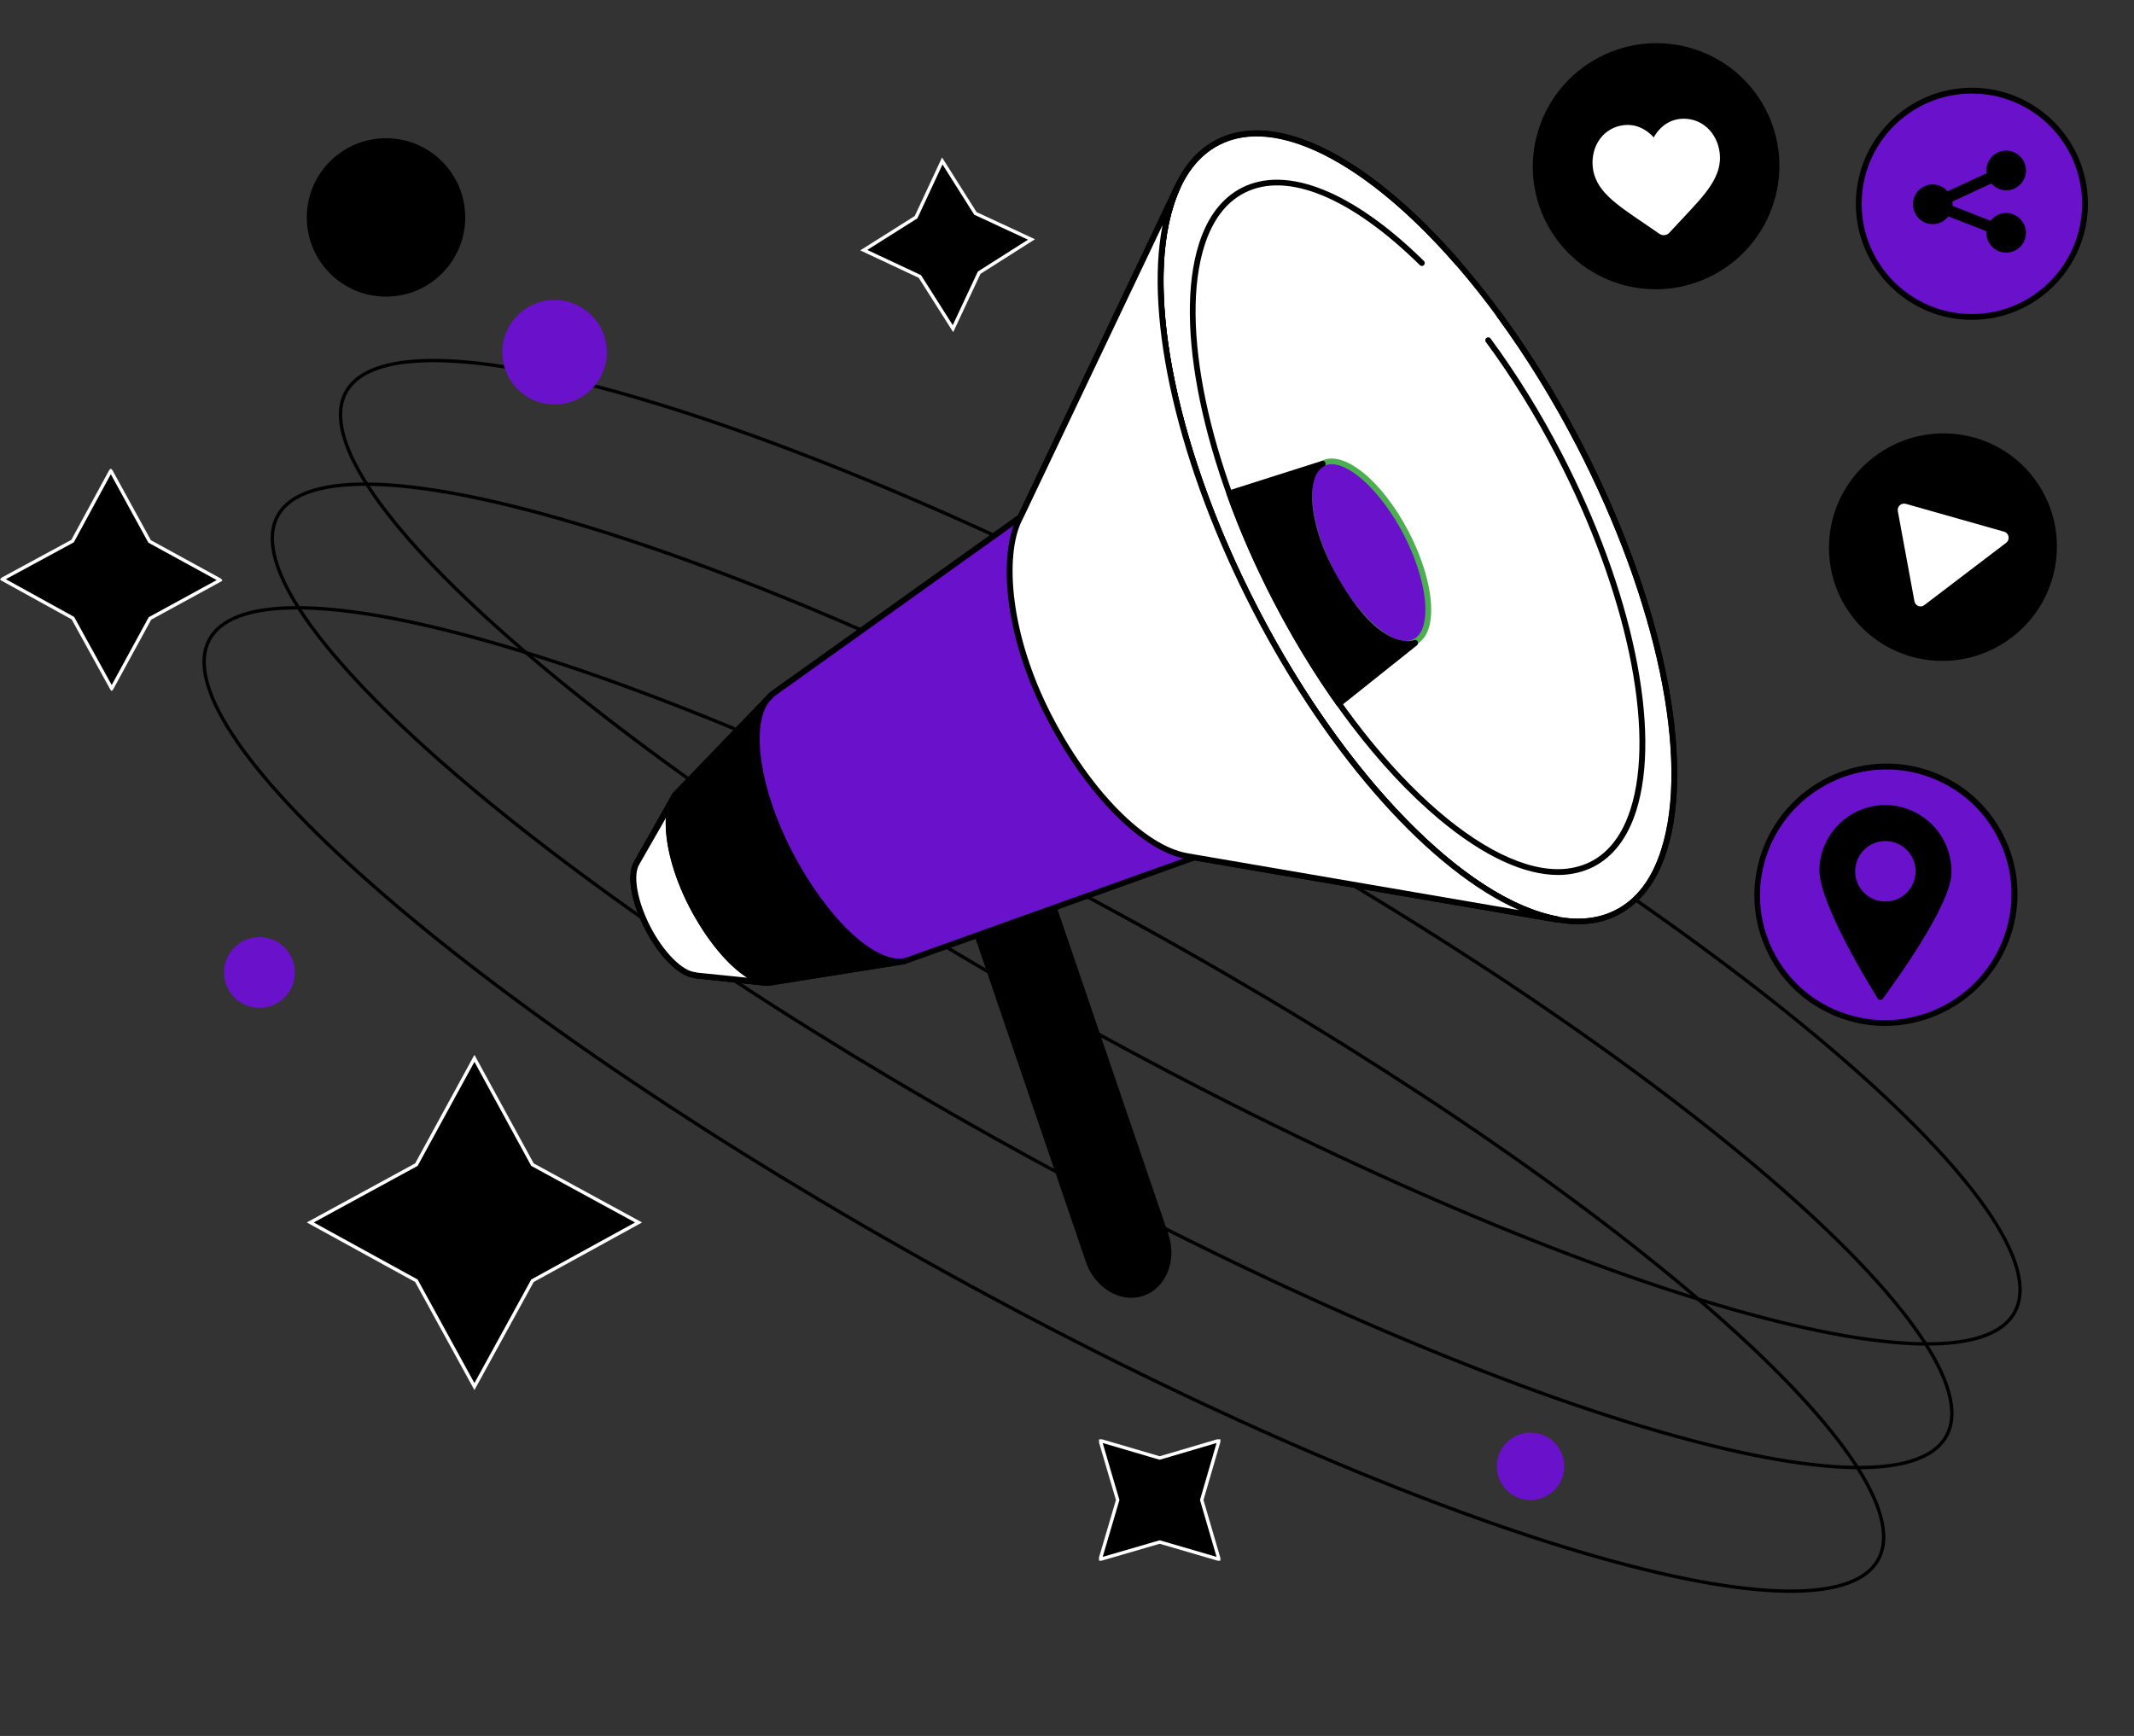 <svg width="633" height="515" viewBox="0 0 633 515" fill="none" xmlns="http://www.w3.org/2000/svg">
<rect x="0" y="0" width="633" height="515" fill="#333333" stroke="none"/>
<g clip-path="url(#clip0_573_804)">
<path d="M343.998 432.535L361.599 427.349L356.464 445L361.599 462.601L343.998 457.465L326.347 462.601L331.533 445L326.347 427.349L343.998 432.535Z" fill="black" stroke="white" stroke-miterlimit="10"/>
</g>
<g clip-path="url(#clip1_573_804)">
<path d="M157.947 345.509L189.423 362.659L157.947 379.947L140.728 411.354L123.509 379.947L92.033 362.659L123.509 345.509L140.728 313.964L157.947 345.509Z" fill="black" stroke="white" stroke-miterlimit="10"/>
</g>
<path d="M597.58 389.333C595.68 392.777 592.142 395.268 587.046 396.813C581.949 398.359 575.337 398.943 567.375 398.6C551.455 397.913 530.253 393.524 505.239 385.868C455.218 370.558 390.056 342.216 321.617 304.465C253.178 266.715 194.445 226.717 154.812 192.575C134.992 175.501 119.97 159.909 110.897 146.81C106.359 140.259 103.326 134.355 101.914 129.218C100.503 124.084 100.723 119.762 102.622 116.319C104.522 112.875 108.06 110.384 113.155 108.839C118.253 107.293 124.865 106.709 132.826 107.052C148.747 107.739 169.949 112.128 194.963 119.784C244.983 135.094 310.145 163.436 378.585 201.187C447.024 238.937 505.757 278.934 545.39 313.077C565.209 330.15 580.232 345.742 589.305 358.842C593.843 365.393 596.876 371.297 598.288 376.434C599.699 381.568 599.479 385.889 597.58 389.333Z" stroke="black"/>
<path d="M577.349 426.007C575.45 429.451 571.911 431.942 566.816 433.487C561.718 435.033 555.106 435.617 547.145 435.273C531.224 434.587 510.023 430.198 485.008 422.542C434.988 407.232 369.826 378.89 301.387 341.139C232.947 303.388 174.214 263.391 134.581 229.249C114.762 212.175 99.74 196.583 90.666 183.483C86.129 176.933 83.096 171.029 81.684 165.892C80.272 160.758 80.492 156.436 82.392 152.992C84.291 149.549 87.83 147.057 92.925 145.512C98.023 143.967 104.635 143.383 112.596 143.726C128.517 144.413 149.718 148.802 174.732 156.458C224.753 171.767 289.915 200.11 358.354 237.86C426.794 275.611 485.527 315.608 525.159 349.75C544.979 366.824 560.001 382.416 569.075 395.516C573.612 402.067 576.645 407.971 578.057 413.107C579.468 418.241 579.249 422.563 577.349 426.007Z" stroke="black"/>
<path d="M557.121 462.681C555.221 466.125 551.683 468.616 546.587 470.161C541.49 471.707 534.878 472.291 526.916 471.948C510.996 471.261 489.794 466.872 464.78 459.216C414.759 443.906 349.598 415.564 281.158 377.813C212.719 340.063 153.986 300.066 114.353 265.923C94.533 248.85 79.511 233.258 70.438 220.158C65.9 213.607 62.867 207.703 61.455 202.566C60.044 197.432 60.264 193.111 62.163 189.667C64.063 186.223 67.601 183.732 72.696 182.187C77.794 180.641 84.406 180.057 92.368 180.4C108.288 181.087 129.49 185.476 154.504 193.132C204.524 208.442 269.686 236.784 338.126 274.535C406.565 312.285 465.298 352.283 504.931 386.425C524.75 403.499 539.773 419.091 548.846 432.19C553.384 438.741 556.417 444.645 557.829 449.782C559.24 454.916 559.02 459.237 557.121 462.681Z" stroke="black"/>
<circle cx="164.5" cy="104.5" r="15.5" fill="#6A11CB"/>
<circle cx="76.962" cy="288.5" r="10.5" fill="#6A11CB"/>
<circle cx="454" cy="435" r="10" fill="#6A11CB"/>
<circle cx="114.5" cy="64.5" r="23.5" fill="black"/>
<path d="M338.972 383.59C332.668 385.744 325.463 381.474 322.957 374.071L283.959 259.809L306.747 252.014L345.785 366.433C348.291 373.758 345.237 381.435 338.972 383.59Z" fill="black"/>
<path d="M335.565 385C333.725 385 331.845 384.569 330.044 383.668C326.403 381.866 323.505 378.498 322.096 374.345L283.097 260.084C282.94 259.653 283.175 259.144 283.645 258.987L306.433 251.192C306.668 251.113 306.903 251.113 307.099 251.231C307.295 251.348 307.451 251.505 307.53 251.74L346.568 366.159C349.191 373.914 345.902 382.101 339.206 384.412C338.071 384.804 336.818 385 335.565 385ZM285.055 260.358L323.779 373.797C325.032 377.518 327.616 380.574 330.827 382.14C333.411 383.394 336.191 383.629 338.697 382.767C344.492 380.769 347.312 373.562 344.962 366.707L306.198 253.111L285.055 260.358Z" fill="black"/>
<path d="M302.713 153.382L228.984 205.988L200.283 235.798L189.006 255.736L188.967 255.892C186.735 259.339 188.027 267.291 192.217 275.399C196.328 283.39 202.123 288.953 206.195 289.266L206.078 289.344L227.731 291.695L268.257 285.231L354.281 254.443L461.214 272.775L461.957 272.814C435.097 267.8 398.839 231.88 372.488 181.076C346.175 130.31 337.796 80.132 349.347 55.376H349.308L303.3 152.128L302.713 153.382Z" fill="#6A11CB"/>
<path d="M479.729 270.603C506.156 256.873 501.046 194.629 468.315 131.577C435.583 68.525 387.626 28.541 361.198 42.271C334.771 56.001 339.881 118.245 372.612 181.297C405.344 244.349 453.301 284.333 479.729 270.603Z" fill="white"/>
<path d="M468.105 274.185C456.594 274.185 442.733 267.761 427.815 255.266C407.493 238.266 387.563 212.06 371.705 181.428C347.703 135.05 337.797 87.496 346.489 60.273C349.387 51.185 354.242 44.839 360.859 41.431C374.015 34.694 392.536 40.413 413.053 57.57C433.375 74.57 453.305 100.775 469.163 131.407C493.204 177.786 503.11 225.339 494.379 252.563C491.481 261.651 486.626 267.996 480.009 271.404C476.446 273.284 472.452 274.185 468.105 274.185ZM372.841 40.413C368.808 40.413 365.049 41.236 361.682 42.998C355.456 46.171 350.914 52.203 348.173 60.86C339.598 87.692 349.465 134.737 373.271 180.723C405.692 243.279 453.226 283.312 479.265 269.955C485.49 266.782 490.032 260.75 492.773 252.093C501.348 225.261 491.481 178.216 467.675 132.23C439.444 77.782 399.819 40.413 372.841 40.413Z" fill="black"/>
<path d="M468.105 274.185C456.594 274.185 442.733 267.761 427.814 255.266C407.493 238.265 387.563 212.06 371.705 181.428C347.703 135.05 337.797 87.496 346.489 60.273C349.387 51.185 354.242 44.839 360.859 41.431C369.669 36.887 381.181 38.023 394.141 44.682C406.553 51.067 419.983 62.388 433.061 77.39C433.375 77.743 433.335 78.291 432.983 78.605C432.631 78.918 432.082 78.879 431.769 78.526C405.222 48.051 378.361 34.42 361.681 42.998C355.456 46.171 350.914 52.203 348.173 60.86C339.598 87.692 349.465 134.737 373.271 180.723C401.463 235.132 441.127 272.54 468.066 272.54C472.099 272.54 475.858 271.717 479.225 269.955C485.451 266.782 489.993 260.75 492.734 252.093C501.309 225.261 491.442 178.216 467.635 132.23C460.548 118.52 452.561 105.632 443.986 93.92C443.712 93.529 443.79 92.98 444.181 92.706C444.573 92.432 445.121 92.51 445.395 92.902C454.049 104.692 462.036 117.658 469.202 131.446C493.204 177.785 503.11 225.339 494.378 252.563C491.481 261.65 486.626 267.996 480.008 271.404C476.445 273.284 472.451 274.185 468.105 274.185Z" fill="black"/>
<path d="M419.766 190.339C425.888 187.158 424.711 172.75 417.136 158.159C409.561 143.567 398.457 134.316 392.335 137.497C386.213 140.678 387.39 155.085 394.965 169.677C402.54 184.269 413.644 193.519 419.766 190.339Z" fill="#6A11CB"/>
<path d="M417.087 191.848C410.352 191.848 400.955 183.152 394.181 170.03C388.542 159.14 386.232 147.937 388.308 141.474C389.052 139.202 390.265 137.596 391.949 136.734C398.605 133.326 410 142.61 417.909 157.847C423.547 168.737 425.857 179.94 423.782 186.403C423.038 188.675 421.824 190.281 420.141 191.143C419.201 191.613 418.183 191.848 417.087 191.848ZM395.003 137.714C394.181 137.714 393.398 137.87 392.732 138.223C391.44 138.889 390.5 140.142 389.913 141.983C387.994 148.016 390.226 158.748 395.669 169.246C402.873 183.152 413.719 192.514 419.319 189.615C420.611 188.949 421.55 187.696 422.138 185.855C424.056 179.783 421.785 169.09 416.382 158.592C410.039 146.41 400.955 137.714 395.003 137.714Z" fill="#4CAF4F"/>
<path d="M462.154 259.574C452.052 259.574 439.914 253.934 426.836 243.005C409.06 228.12 391.596 205.166 377.735 178.373C356.709 137.792 348.056 96.153 355.652 72.298C358.197 64.307 362.465 58.745 368.299 55.728C381.69 48.874 401.385 56.786 422.372 77.429C422.725 77.782 422.725 78.291 422.372 78.644C422.02 78.996 421.511 78.996 421.159 78.644C400.72 58.549 381.729 50.715 369.082 57.256C363.679 60.037 359.724 65.247 357.296 72.807C349.818 96.231 358.432 137.361 379.263 177.589C403.891 225.182 438.544 257.851 462.115 257.851C465.639 257.851 468.889 257.107 471.865 255.618C477.268 252.837 481.223 247.627 483.65 240.067C491.129 216.643 482.515 175.513 461.684 135.285C455.38 123.142 448.332 111.743 440.736 101.441C440.462 101.049 440.54 100.501 440.932 100.227C441.324 99.953 441.872 100.031 442.146 100.423C449.82 110.842 456.907 122.28 463.25 134.501C484.277 175.082 492.93 216.721 485.334 240.576C482.789 248.567 478.521 254.13 472.687 257.146C469.476 258.752 465.952 259.574 462.154 259.574Z" fill="black"/>
<path d="M227.771 292.517C227.732 292.517 227.692 292.517 227.692 292.517L206.04 290.167C205.922 290.167 205.805 290.128 205.687 290.05C201.224 289.344 195.585 283.704 191.474 275.791C187.088 267.448 185.796 259.3 188.185 255.462L188.224 255.344L199.501 235.367C199.54 235.289 199.579 235.249 199.618 235.21L228.319 205.401C228.358 205.362 228.397 205.323 228.436 205.284L301.97 152.794L348.486 54.984C348.604 54.789 348.76 54.632 348.995 54.554C349.23 54.475 349.465 54.475 349.661 54.593C350.092 54.789 350.288 55.298 350.092 55.729C338.306 80.994 347.625 131.211 373.232 180.645C398.879 230.157 434.628 266.821 462.154 271.874C462.585 271.953 462.898 272.344 462.859 272.814C462.82 273.245 462.428 273.559 461.997 273.598L461.253 273.559C461.214 273.559 461.175 273.559 461.136 273.559L354.399 255.266L268.571 285.976C268.531 285.976 268.453 286.015 268.414 286.015L227.888 292.478C227.849 292.517 227.81 292.517 227.771 292.517ZM206.666 288.522L227.771 290.794L268.101 284.331L354.086 253.581C354.242 253.542 354.36 253.503 354.516 253.542L450.603 269.994C424.643 258.595 394.298 224.947 371.784 181.468C349.426 138.301 339.441 94.469 344.923 66.775L303.497 153.735C303.419 153.852 303.34 153.97 303.223 154.048L229.572 206.655L200.989 236.307L189.712 256.284C189.712 256.323 189.673 256.363 189.673 256.363C187.637 259.535 189.007 267.37 192.962 275.008C196.838 282.49 202.437 288.13 206.275 288.404C206.431 288.404 206.549 288.444 206.666 288.522Z" fill="black"/>
<path d="M302.83 153.069L349.307 55.337H349.346C337.795 80.093 346.214 130.271 372.487 181.037C398.838 231.881 435.096 267.8 462.035 272.736L461.291 272.697L354.515 254.404L352.048 253.973C339.636 251.779 323.073 235.641 311.209 212.608C299.032 188.988 296.878 165.447 302.282 154.244L302.83 153.069Z" fill="white"/>
<path d="M462.035 273.598C461.996 273.598 462.035 273.598 462.035 273.598L461.252 273.558C461.213 273.558 461.174 273.558 461.135 273.558L354.358 255.266L351.892 254.835C338.775 252.524 322.134 235.719 310.426 213.039C297.153 187.265 296.487 164.311 301.499 153.891L302.086 152.716L348.563 55.024C348.681 54.828 348.837 54.671 349.072 54.593C349.307 54.514 349.542 54.514 349.738 54.632C350.169 54.828 350.365 55.337 350.169 55.768C338.383 81.033 347.702 131.25 373.31 180.684C398.956 230.196 434.705 266.86 462.231 271.913C462.662 271.992 462.975 272.383 462.936 272.853C462.818 273.245 462.466 273.598 462.035 273.598ZM344.844 66.775L303.613 153.46L303.026 154.635C298.053 164.977 299.502 188.087 311.953 212.217C323.426 234.466 339.597 250.918 352.205 253.111L354.672 253.542L450.563 269.994C424.603 258.595 394.258 224.947 371.743 181.467C349.386 138.301 339.401 94.469 344.844 66.775Z" fill="black"/>
<path d="M226.596 292.4C226.556 292.4 226.517 292.4 226.517 292.4L206 290.206C205.882 290.206 205.765 290.167 205.648 290.089C201.184 289.383 195.546 283.743 191.434 275.83C187.088 267.448 185.796 259.3 188.184 255.461L188.223 255.344L199.5 235.367C199.735 234.936 200.244 234.818 200.675 235.053C201.106 235.288 201.223 235.798 200.988 236.228L189.711 256.284C189.711 256.323 189.672 256.362 189.672 256.362C187.636 259.535 189.007 267.369 192.961 275.008C196.838 282.489 202.437 288.13 206.274 288.404C206.392 288.404 206.548 288.443 206.626 288.522L226.674 290.676C227.144 290.715 227.496 291.146 227.418 291.616C227.379 292.047 227.026 292.4 226.596 292.4Z" fill="black"/>
<path d="M227.966 291.538C221.309 291.068 211.99 281.628 205.217 268.584C198.051 254.757 196.367 240.459 200.753 235.367L189.045 255.736L188.967 255.893C186.735 259.34 188.027 267.291 192.217 275.4C196.328 283.391 202.123 288.953 206.195 289.266L206.078 289.345L227.966 291.538Z" fill="white"/>
<path d="M227.966 292.4C227.927 292.4 227.927 292.4 227.888 292.4C227.731 292.4 227.535 292.361 227.379 292.361L206 290.206C205.882 290.206 205.765 290.167 205.648 290.089C201.184 289.384 195.546 283.743 191.434 275.83C187.088 267.448 185.796 259.3 188.184 255.462L188.223 255.344L198.521 237.404C198.913 236.385 199.422 235.484 200.048 234.74C200.322 234.388 200.831 234.348 201.184 234.583C201.536 234.858 201.654 235.328 201.419 235.719L199.97 238.187C197.66 244.415 199.931 256.637 205.882 268.075C212.343 280.57 221.153 289.697 227.457 290.52L227.927 290.559C228.397 290.598 228.749 291.029 228.71 291.499C228.749 292.047 228.397 292.4 227.966 292.4ZM206.626 288.522L221.584 290.05C215.828 286.367 209.485 278.768 204.434 268.976C199.539 259.535 197.112 249.743 197.503 242.692L189.711 256.284C189.711 256.323 189.672 256.363 189.672 256.363C187.636 259.535 189.007 267.37 192.961 275.008C196.838 282.49 202.437 288.13 206.274 288.404C206.392 288.404 206.548 288.444 206.626 288.522Z" fill="black"/>
<path d="M266.807 285.388L268.53 285.035C259.211 286.994 244.489 272.892 234.113 252.876C223.502 232.429 221.505 212.021 229.023 205.988L228.044 206.968L200.831 235.249C196.367 240.263 198.012 254.639 205.216 268.544C212.147 281.941 221.975 291.499 228.67 291.459L266.807 285.388Z" fill="black"/>
<path d="M228.632 292.36C221.506 292.36 211.599 282.764 204.434 268.975C197.151 254.874 195.311 240.146 200.166 234.701L226.87 206.968C227.34 206.341 227.888 205.793 228.475 205.323C228.828 205.048 229.337 205.088 229.65 205.401C229.963 205.753 229.963 206.263 229.65 206.576L228.123 208.182C222.68 215.468 225.382 234.113 234.897 252.484C245.155 272.305 259.486 285.897 268.257 284.252L268.374 284.213C268.844 284.135 269.275 284.409 269.392 284.879C269.471 285.349 269.197 285.78 268.727 285.897C268.688 285.897 268.648 285.897 268.609 285.936L267.004 286.25H266.965L228.828 292.321C228.749 292.321 228.671 292.36 228.632 292.36ZM224.599 211.825L201.458 235.876C197.151 240.733 199.109 254.913 206 268.192C212.735 281.197 222.25 290.598 228.632 290.637L262.305 285.27C253.221 282.058 242.023 269.955 233.37 253.307C225.147 237.443 221.975 221.304 224.599 211.825Z" fill="black"/>
<path d="M392.341 137.479C386.193 140.612 387.094 155.145 394.925 169.638C408.042 193.885 418.496 191.025 419.71 190.594C419.749 190.594 419.749 190.634 419.71 190.634L397.196 208.77C390.579 199.486 384.275 189.145 378.48 177.981C372.959 167.288 368.299 156.633 364.619 146.292L392.341 137.479Z" fill="black"/>
<path d="M397.196 209.631C397.156 209.631 397.117 209.631 397.078 209.631C396.843 209.592 396.647 209.475 396.491 209.279C389.717 199.76 383.413 189.341 377.735 178.412C372.293 167.914 367.594 157.221 363.835 146.645C363.757 146.41 363.757 146.174 363.874 145.979C363.992 145.783 364.149 145.626 364.384 145.548L392.105 136.734C392.536 136.617 393.006 136.813 393.163 137.243C393.319 137.674 393.163 138.144 392.771 138.34C391.44 139.006 390.461 140.338 389.874 142.297C387.955 148.446 390.304 159.336 395.747 169.325C408.551 192.984 418.418 190.281 419.475 189.889C419.866 189.733 420.336 189.928 420.532 190.281C420.728 190.634 420.65 191.143 420.336 191.417L397.744 209.436C397.587 209.553 397.391 209.631 397.196 209.631ZM365.754 146.84C369.474 157.064 374.016 167.405 379.263 177.59C384.744 188.166 390.852 198.233 397.391 207.516L416.93 191.77C412.466 191.574 404.048 188.244 394.181 170.03C388.464 159.493 386.115 148.368 388.19 141.67C388.464 140.808 388.777 140.064 389.169 139.359L365.754 146.84Z" fill="black"/>
<path d="M508.186 81.597C526.086 72.194 533.009 50.116 523.65 32.285C514.29 14.454 492.191 7.623 474.291 17.027C456.391 26.43 449.468 48.508 458.828 66.339C468.187 84.17 490.286 91.001 508.186 81.597Z" fill="black"/>
<path d="M474.567 41.235C476.29 38.885 478.835 37.436 481.732 37.122C483.925 36.887 485.961 37.357 487.879 38.532C488.858 39.12 489.72 39.864 490.542 40.765C491.129 39.708 491.834 38.767 492.656 37.984C494.262 36.417 496.18 35.516 498.334 35.281C501.231 34.968 504.051 35.83 506.243 37.749C508.397 39.629 509.767 42.371 510.12 45.466C510.472 48.639 509.611 51.694 507.418 55.063C505.46 58.079 502.484 61.212 499.039 64.894C497.864 66.148 496.533 67.558 495.162 69.047C494.81 69.438 494.301 69.713 493.753 69.752C493.205 69.83 492.696 69.673 492.226 69.36C490.542 68.185 488.937 67.088 487.527 66.148C483.377 63.328 479.774 60.899 477.19 58.392C474.293 55.611 472.805 52.791 472.452 49.618C472.139 46.523 472.883 43.546 474.567 41.235Z" fill="white"/>
<path d="M608.645 84.211C621.749 71.101 621.749 49.846 608.645 36.737C595.54 23.627 574.294 23.627 561.19 36.737C548.085 49.846 548.085 71.101 561.19 84.211C574.294 97.32 595.54 97.32 608.645 84.211Z" fill="#6A11CB"/>
<path d="M584.911 94.892C565.96 94.892 550.493 79.458 550.493 60.46C550.493 41.502 565.921 26.029 584.911 26.029C603.901 26.029 619.328 41.462 619.328 60.46C619.328 79.419 603.901 94.892 584.911 94.892ZM584.911 27.753C566.899 27.753 552.216 42.403 552.216 60.46C552.216 78.479 566.86 93.168 584.911 93.168C602.922 93.168 617.605 78.518 617.605 60.46C617.605 42.442 602.961 27.753 584.911 27.753Z" fill="black"/>
<path d="M595.085 63.171C593.205 63.171 591.561 64.072 590.464 65.482L579.148 61.056C579.148 60.899 579.187 60.782 579.187 60.625C579.187 60.351 579.148 60.077 579.109 59.803L590.699 54.436C591.756 55.651 593.323 56.434 595.085 56.473C598.295 56.473 600.958 53.849 600.958 50.597C600.958 47.346 598.334 44.683 595.085 44.683C591.874 44.683 589.211 47.307 589.211 50.558C589.211 50.833 589.25 51.107 589.29 51.381L577.7 56.747C576.642 55.533 575.076 54.75 573.314 54.71C570.103 54.71 567.441 57.335 567.441 60.586C567.441 63.837 570.064 66.501 573.314 66.501C575.194 66.501 576.838 65.6 577.935 64.19L589.25 68.616C589.25 68.773 589.211 68.89 589.211 69.047C589.211 72.298 591.835 74.962 595.085 74.962C598.295 74.962 600.958 72.337 600.958 69.086C600.919 65.835 598.295 63.211 595.085 63.171Z" fill="black"/>
<path d="M595.529 189.993C610.896 179.322 614.756 158.283 604.152 142.999C593.548 127.715 572.494 123.975 557.128 134.645C541.761 145.315 537.9 166.355 548.505 181.639C559.109 196.923 580.162 200.663 595.529 189.993Z" fill="black"/>
<path d="M567.874 178.373L562.94 151.619C562.705 150.248 563.958 149.112 565.289 149.465L594.46 157.73C595.948 158.161 596.3 160.08 595.087 161.02L570.81 179.509C569.753 180.371 568.148 179.783 567.874 178.373Z" fill="white"/>
<path d="M575.998 299.581C594.974 290.34 602.914 267.553 593.733 248.686C584.552 229.819 561.726 222.016 542.749 231.257C523.773 240.499 515.833 263.286 525.014 282.153C534.195 301.02 557.021 308.823 575.998 299.581Z" fill="#6A11CB"/>
<path d="M559.18 304.347C555.108 304.347 550.957 303.72 546.924 302.349C537.057 299.059 529.07 292.165 524.449 282.842C519.829 273.558 519.124 263.021 522.452 253.15C529.344 232.821 551.506 221.735 571.905 228.512C581.773 231.802 589.76 238.696 594.381 248.019C599.001 257.302 599.706 267.839 596.377 277.71C590.817 294.006 575.508 304.347 559.18 304.347ZM559.572 228.277C543.949 228.277 529.305 238.148 524.019 253.738C520.847 263.178 521.513 273.245 525.937 282.098C530.362 290.989 537.997 297.609 547.433 300.743C566.933 307.206 588.116 296.63 594.694 277.201C597.865 267.761 597.2 257.694 592.775 248.841C588.351 239.95 580.715 233.33 571.279 230.196C567.403 228.864 563.448 228.277 559.572 228.277Z" fill="black"/>
<path d="M578.837 259.261C578.446 268.78 562.353 291.029 558.516 296.238C558.124 296.787 557.302 296.748 556.95 296.16C554.522 292.243 546.495 279.082 542.306 268.427C540.622 264.197 539.565 260.358 539.682 257.655C540.113 246.844 549.236 238.422 560.043 238.853C570.85 239.362 579.268 248.45 578.837 259.261Z" fill="black"/>
<path d="M565.592 264.826C569.094 261.323 569.094 255.644 565.592 252.141C562.091 248.638 556.414 248.638 552.912 252.141C549.41 255.644 549.41 261.323 552.912 264.826C556.414 268.329 562.091 268.329 565.592 264.826Z" fill="#6A11CB"/>
<path d="M289.326 63.303L305.965 71.039L290.448 80.896L282.675 97.502L272.855 82.019L256.212 74.213L271.733 64.426L279.501 47.749L289.326 63.303Z" fill="black" stroke="white" stroke-miterlimit="10"/>
<g clip-path="url(#clip2_573_804)">
<path d="M44.38 160.621L65.314 172.088L44.474 183.474L33.133 204.269L21.621 183.379L0.686 171.821L21.526 160.526L32.867 139.64L44.38 160.621Z" fill="black" stroke="white" stroke-miterlimit="10"/>
</g>
<defs>
<clipPath id="clip0_573_804">
<rect width="36" height="36" fill="white" transform="translate(326 427)"/>
</clipPath>
<clipPath id="clip1_573_804">
<rect width="70.326" height="70.326" fill="white" transform="translate(140.728 313) rotate(45)"/>
</clipPath>
<clipPath id="clip2_573_804">
<rect width="46.861" height="46.477" fill="white" transform="translate(32.864 139) rotate(45)"/>
</clipPath>
</defs>
</svg>
